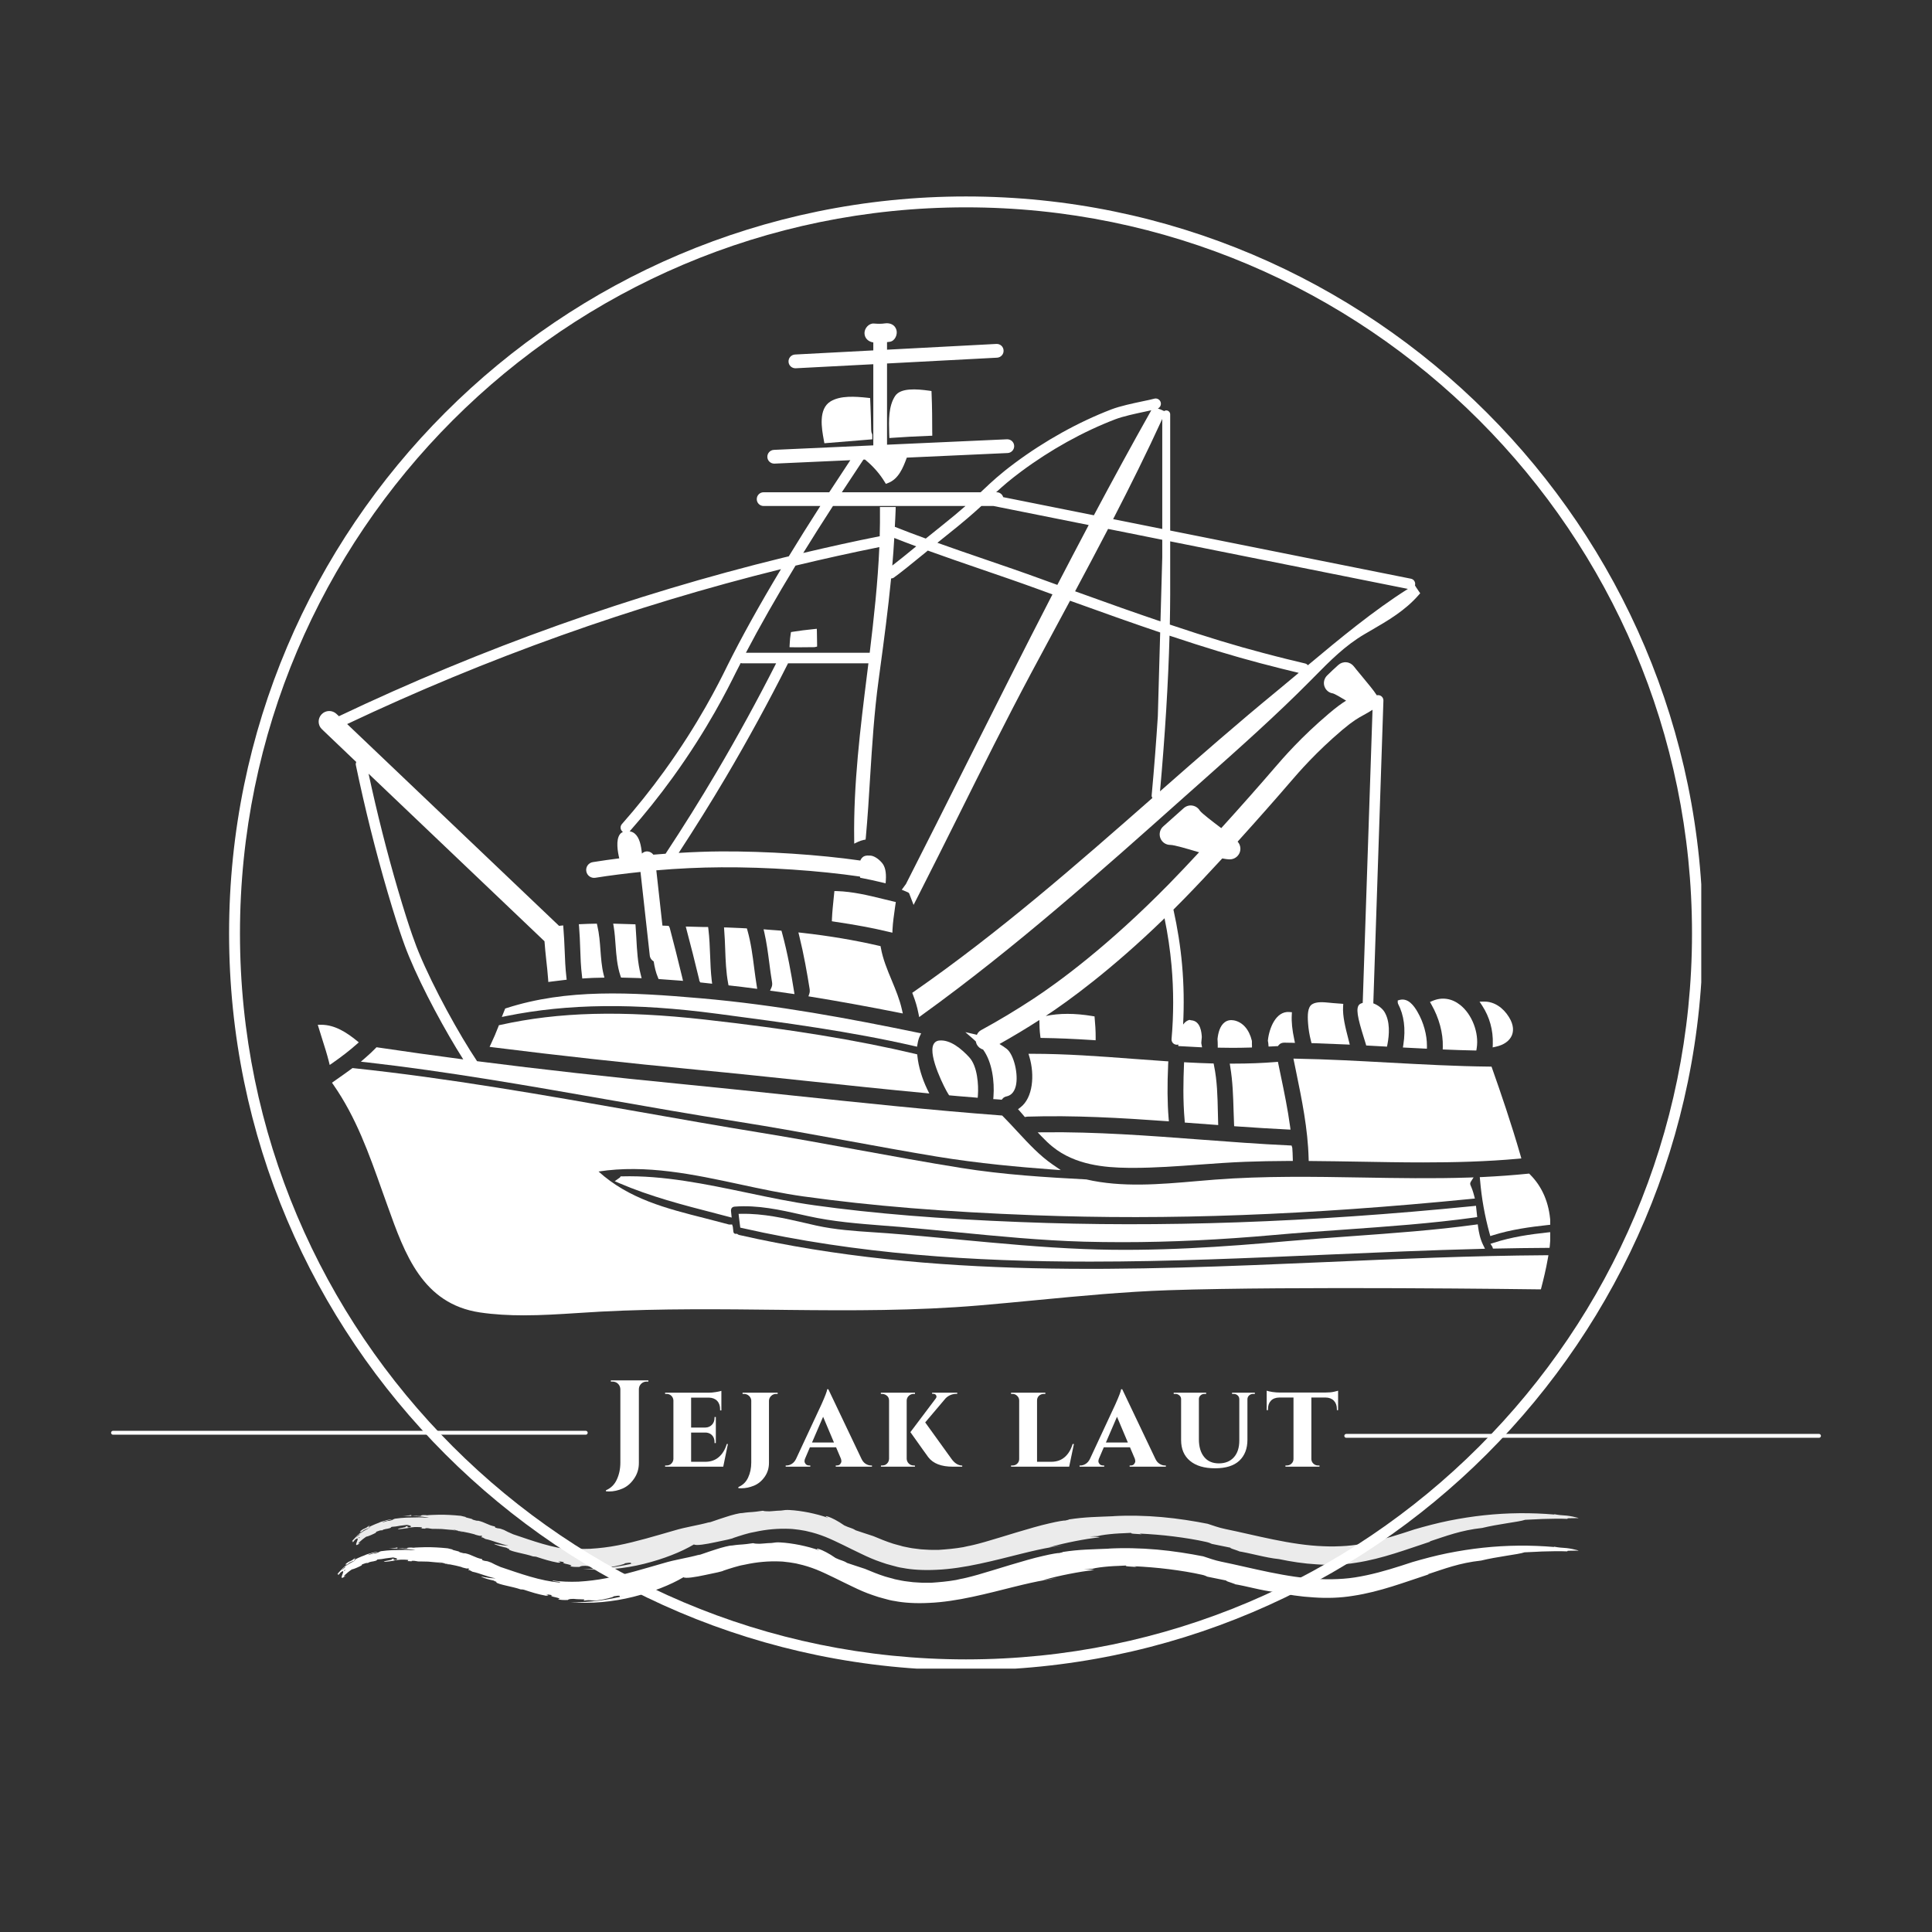<svg xmlns="http://www.w3.org/2000/svg" xmlns:xlink="http://www.w3.org/1999/xlink" width="500" zoomAndPan="magnify" viewBox="0 0 375 375" height="500" preserveAspectRatio="xMidYMid meet" version="1.0"><rect x="0" y="0" width="375" height="375" fill="#333333" stroke="none"/><defs><filter x="0%" y="0%" width="100%" height="100%" id="bd32e7fe67"><feColorMatrix values="0 0 0 0 1 0 0 0 0 1 0 0 0 0 1 0 0 0 1 0" color-interpolation-filters="sRGB"/></filter><g/><clipPath id="641db86d61"><path d="M 44.465 38.133 L 330.215 38.133 L 330.215 323.883 L 44.465 323.883 Z M 44.465 38.133 " clip-rule="nonzero"/></clipPath><clipPath id="59802e60a8"><path d="M 287 227 L 300.895 227 L 300.895 240 L 287 240 Z M 287 227 " clip-rule="nonzero"/></clipPath><clipPath id="3b5bcaa1fb"><path d="M 64 207 L 300.895 207 L 300.895 256 L 64 256 Z M 64 207 " clip-rule="nonzero"/></clipPath><clipPath id="b0941117c6"><path d="M 289 239 L 300.895 239 L 300.895 243 L 289 243 Z M 289 239 " clip-rule="nonzero"/></clipPath><clipPath id="2accad5bd5"><path d="M 61.645 198 L 70 198 L 70 207 L 61.645 207 Z M 61.645 198 " clip-rule="nonzero"/></clipPath><clipPath id="29c657f515"><path d="M 61.645 62 L 276 62 L 276 228 L 61.645 228 Z M 61.645 62 " clip-rule="nonzero"/></clipPath><mask id="e618de935c"><g filter="url(#bd32e7fe67)"><rect x="-37.5" width="450" fill="#000000" y="-37.5" height="450" fill-opacity="0.9"/></g></mask><clipPath id="1a8b26aada"><path d="M 0.16 1.059 L 238.719 1.059 L 238.719 12.801 L 0.16 12.801 Z M 0.16 1.059 " clip-rule="nonzero"/></clipPath><clipPath id="8a5f0fbbb1"><rect x="0" width="239" y="0" height="13"/></clipPath><clipPath id="1be868baef"><path d="M 65.008 299.348 L 307 299.348 L 307 311.348 L 65.008 311.348 Z M 65.008 299.348 " clip-rule="nonzero"/></clipPath></defs><g clip-path="url(#641db86d61)"><path fill="#ffffff" d="M 187.496 324.199 C 108.652 324.199 44.465 260.008 44.465 181.164 C 44.465 102.32 108.652 38.133 187.496 38.133 C 266.344 38.133 330.531 102.32 330.531 181.164 C 330.531 260.008 266.344 324.199 187.496 324.199 Z M 187.496 40.246 C 109.781 40.246 46.578 103.449 46.578 181.164 C 46.578 258.883 109.781 322.086 187.496 322.086 C 265.215 322.086 328.418 258.883 328.418 181.164 C 328.418 103.449 265.215 40.246 187.496 40.246 Z M 187.496 40.246 " fill-opacity="1" fill-rule="nonzero"/></g><path stroke-linecap="round" transform="matrix(0.75, 0, 0, 0.75, 21.564, 277.724)" fill="none" stroke-linejoin="miter" d="M 0.498 0.498 L 122.836 0.498 " stroke="#ffffff" stroke-width="1" stroke-opacity="1" stroke-miterlimit="4"/><path fill="#ffffff" d="M 141.336 190.883 L 141.406 191.258 L 141.785 191.301 C 143.285 191.461 144.789 191.652 146.293 191.848 L 146.973 191.934 L 146.863 191.25 C 146.684 190.137 146.531 189.012 146.387 187.887 C 146.082 185.469 145.754 182.961 145.07 180.551 L 144.965 180.199 L 143.703 180.133 C 142.828 180.094 141.961 180.047 141.094 180.023 L 140.531 180.012 L 140.57 180.582 C 140.668 181.773 140.715 182.977 140.758 184.184 C 140.836 186.383 140.918 188.664 141.336 190.883 " fill-opacity="1" fill-rule="nonzero"/><path fill="#ffffff" d="M 135.727 190.32 L 135.914 190.688 L 136.195 190.715 C 136.66 190.754 137.117 190.809 137.574 190.867 L 138.227 190.938 L 138.145 190.289 C 137.953 188.664 137.891 186.996 137.832 185.379 C 137.77 183.742 137.703 182.047 137.504 180.383 L 137.445 179.934 L 136.629 179.934 C 135.688 179.918 134.738 179.887 133.793 179.859 L 133.109 179.844 L 133.277 180.504 C 134.043 183.402 134.926 186.824 135.711 190.137 L 135.727 190.32 " fill-opacity="1" fill-rule="nonzero"/><path fill="#ffffff" d="M 173.211 181.035 L 173.234 180.414 C 173.305 179.027 173.516 177.613 173.707 176.238 L 173.875 175.082 L 173.418 174.977 C 172.785 174.824 172.156 174.672 171.523 174.52 C 168.59 173.797 165.555 173.059 162.438 172.961 L 161.957 172.953 L 161.82 174.301 C 161.684 175.629 161.539 177 161.48 178.359 L 161.465 178.816 L 161.922 178.891 C 165.934 179.477 169.426 180.125 172.605 180.891 L 173.211 181.035 " fill-opacity="1" fill-rule="nonzero"/><path fill="#ffffff" d="M 201.91 201.027 L 201.969 201.461 L 202.418 201.469 C 205.219 201.508 208.219 201.629 212.121 201.879 L 212.66 201.918 L 212.668 201.375 C 212.676 200.047 212.578 198.762 212.48 197.688 L 212.449 197.285 L 212.055 197.219 C 208.57 196.641 205.605 196.656 202.973 197.203 C 207.375 194.297 215.734 188.238 226.035 178.238 C 226.668 181.281 227.117 184.367 227.398 187.453 C 227.816 192.168 227.816 196.945 227.398 201.672 C 227.344 202.234 227.762 202.73 228.332 202.777 C 228.355 202.785 228.387 202.785 228.418 202.785 C 228.523 202.785 228.621 202.762 228.707 202.73 L 228.707 203.043 L 229.199 203.066 C 230.301 203.133 231.414 203.188 232.516 203.246 L 233.32 203.285 L 233.199 202.633 C 233.176 202.531 233.168 202.441 233.176 202.328 C 233.191 202.016 233.23 201.695 233.27 201.285 C 233.223 200.512 233.078 198.176 231.23 198.039 C 231.16 198.023 231.094 198.016 231.023 198 L 230.879 197.961 L 230.734 198 C 230.285 198.145 229.938 198.465 229.641 198.867 C 229.84 195.004 229.785 191.113 229.441 187.273 C 229.125 183.676 228.547 180.086 227.762 176.551 C 228.469 175.852 229.176 175.137 229.891 174.406 C 232.113 172.133 234.652 169.434 237.238 166.621 C 237.793 166.727 238.301 166.801 238.703 166.801 C 239.496 166.801 240.219 166.34 240.566 165.617 C 240.902 164.902 240.797 164.043 240.285 163.434 C 240.27 163.41 240.234 163.387 240.219 163.363 C 244.02 159.16 247.746 154.941 250.605 151.609 C 252.043 149.938 255.41 146.02 260.59 141.633 C 262.664 139.891 263.652 139.344 264.703 138.773 C 265.234 138.484 265.773 138.18 266.406 137.77 L 264.504 194.656 C 264.309 194.73 264.102 194.777 263.934 194.906 C 263.066 195.543 263.5 197.516 264.734 201.453 C 264.879 201.902 265 202.289 265.082 202.578 L 265.18 202.93 L 265.547 202.949 C 266.617 203.004 267.684 203.059 268.762 203.125 L 269.211 203.156 L 269.301 202.715 C 269.66 200.859 269.859 198.258 268.703 196.383 C 268.27 195.695 267.434 195.074 266.559 194.746 L 268.52 135.984 C 268.535 135.422 268.094 134.941 267.523 134.926 C 267.418 134.918 267.324 134.941 267.227 134.965 C 267.211 134.941 267.211 134.91 267.195 134.887 C 267.188 134.867 267.164 134.844 267.152 134.828 C 267.152 134.828 267.152 134.82 267.152 134.82 C 267.145 134.812 267.145 134.812 267.137 134.812 C 266.688 134.09 265.598 132.766 264.109 130.973 C 263.523 130.266 263.008 129.656 262.777 129.344 C 262.43 128.891 261.902 128.594 261.332 128.547 C 260.762 128.492 260.191 128.684 259.766 129.07 C 259.031 129.727 258.309 130.402 257.609 131.094 C 257.047 131.641 256.824 132.449 257.066 133.199 C 257.312 133.945 257.934 134.477 258.703 134.586 C 259.137 134.699 260.367 135.438 261.281 135.992 C 260.43 136.523 259.402 137.254 257.941 138.5 C 252.512 143.094 248.992 147.184 247.426 149.008 C 244.582 152.316 240.855 156.543 237.047 160.734 C 236.965 160.68 236.91 160.637 236.828 160.574 C 235.52 159.586 233.336 157.93 232.895 157.359 C 232.59 156.84 232.074 156.477 231.48 156.371 C 230.855 156.254 230.227 156.445 229.754 156.863 L 225.785 160.406 C 225.141 160.969 224.926 161.875 225.223 162.672 C 225.527 163.473 226.289 163.996 227.148 163.996 C 227.938 163.996 230.5 164.766 232.371 165.32 C 232.508 165.363 232.613 165.395 232.742 165.426 C 230.699 167.625 228.727 169.715 226.949 171.531 C 215.035 183.691 205.301 190.754 200.555 193.871 C 197.277 196.031 193.863 198.078 190.426 199.953 C 190.031 200.16 189.773 200.496 189.598 200.867 C 189.523 200.844 189.445 200.812 189.371 200.793 L 187.371 200.336 L 188.922 201.688 C 189.098 201.84 189.25 202 189.41 202.152 C 189.453 202.352 189.5 202.555 189.598 202.738 C 189.871 203.238 190.312 203.574 190.816 203.719 C 192.602 206.168 193.043 209.969 192.832 212.812 L 192.793 213.336 L 193.324 213.367 C 193.605 213.375 193.887 213.398 194.16 213.43 L 194.434 213.453 L 194.609 213.246 C 194.777 213.027 195.043 212.883 195.379 212.805 C 196 212.676 196.809 212.234 197.164 210.812 C 197.719 208.562 196.801 204.738 195.445 203.621 C 195.027 203.285 194.527 202.957 194 202.641 C 196.617 201.172 199.211 199.613 201.742 197.984 C 201.758 198.98 201.773 200.008 201.91 201.027 " fill-opacity="1" fill-rule="nonzero"/><path fill="#ffffff" d="M 198.723 216.578 L 198.914 216.812 L 199.211 216.766 C 199.27 216.758 199.316 216.738 199.391 216.738 C 208.441 216.449 217.664 216.988 226.273 217.609 L 226.879 217.648 L 226.828 217.047 C 226.578 214.008 226.555 210.66 226.742 206.508 L 226.773 206.008 L 226.266 205.977 C 224.113 205.832 221.961 205.672 219.816 205.512 C 213.43 205.027 206.836 204.539 200.312 204.539 L 199.629 204.539 L 199.824 205.195 C 200.828 208.609 200.539 213.062 198.047 214.957 L 197.598 215.293 L 197.977 215.711 C 198.23 215.992 198.48 216.289 198.723 216.578 " fill-opacity="1" fill-rule="nonzero"/><path fill="#ffffff" d="M 96.832 198.996 L 96.738 199.254 C 96.27 200.457 95.812 201.543 95.324 202.555 L 95.027 203.195 L 95.723 203.285 C 108.344 204.875 121.398 206.305 135.633 207.672 C 142.742 208.344 149.977 209.117 156.984 209.855 C 164.348 210.645 171.973 211.445 179.469 212.152 L 180.375 212.242 L 179.973 211.422 C 178.969 209.332 178.27 206.996 178.07 205.012 L 178.027 204.652 L 177.676 204.562 C 166.254 201.855 153.281 199.742 136.844 197.902 C 120.699 196.094 108.441 196.418 97.105 198.938 L 96.832 198.996 " fill-opacity="1" fill-rule="nonzero"/><path fill="#ffffff" d="M 143.641 237.938 L 143.688 238.285 L 144.043 238.363 C 166.316 243.426 188.996 244.879 211.574 244.879 C 226.973 244.879 242.332 244.195 257.473 243.531 C 267.289 243.105 277.453 242.652 287.43 242.406 L 288.234 242.383 L 287.879 241.656 C 287.277 240.453 287.043 239.152 286.898 238.148 L 286.828 237.641 L 286.32 237.715 C 278.449 238.789 270.297 239.367 262.406 239.938 C 258.285 240.234 254.02 240.543 249.859 240.91 C 238.043 241.973 224.129 242.992 210.418 242.438 C 202.297 242.125 194.062 241.344 186.102 240.598 C 181.578 240.172 176.898 239.73 172.285 239.375 C 171.363 239.305 170.43 239.25 169.508 239.184 C 165.867 238.941 162.094 238.688 158.453 237.883 C 157.738 237.723 157.023 237.555 156.309 237.391 C 152.301 236.461 148.141 235.52 143.922 235.602 L 143.359 235.609 L 143.422 236.172 C 143.488 236.766 143.559 237.344 143.641 237.938 " fill-opacity="1" fill-rule="nonzero"/><path fill="#ffffff" d="M 98.055 195.758 L 97.402 197.391 L 98.328 197.203 C 110.281 194.793 123.254 194.656 139.141 196.762 L 139.594 196.82 C 152.141 198.48 165.121 200.199 177.469 203.043 L 177.996 203.164 L 178.094 202.625 C 178.191 202.031 178.328 201.566 178.512 201.164 L 178.793 200.57 L 178.148 200.441 C 165.008 197.734 150.812 195.051 136.008 193.766 C 122.328 192.578 110.039 191.895 98.285 195.68 L 98.055 195.758 " fill-opacity="1" fill-rule="nonzero"/><path fill="#ffffff" d="M 112.965 189.445 L 113.02 189.926 L 113.5 189.895 C 114.547 189.82 115.605 189.781 116.668 189.773 L 117.316 189.758 L 117.156 189.133 C 116.777 187.605 116.668 185.988 116.547 184.434 C 116.434 182.875 116.312 181.258 115.941 179.684 L 115.848 179.281 L 115.43 179.289 C 114.578 179.297 113.742 179.332 112.883 179.371 L 112.352 179.395 L 112.402 179.934 C 112.52 181.309 112.57 182.719 112.617 184.086 C 112.672 185.844 112.738 187.66 112.965 189.445 " fill-opacity="1" fill-rule="nonzero"/><g clip-path="url(#59802e60a8)"><path fill="#ffffff" d="M 287.227 228.484 L 287.277 229.016 C 287.566 232.516 288.184 236.012 289.125 239.41 L 289.27 239.922 L 289.773 239.762 C 293.293 238.652 296.996 238.148 300.473 237.77 L 300.965 237.723 L 300.934 237.223 C 300.684 233.457 299.352 230.34 296.973 227.961 L 296.805 227.793 L 296.562 227.816 C 293.773 228.098 290.898 228.309 287.758 228.461 L 287.227 228.484 " fill-opacity="1" fill-rule="nonzero"/></g><path fill="#ffffff" d="M 142.621 234.203 C 147.125 233.867 151.336 234.812 155.785 235.809 L 156.805 236.035 C 161.691 237.129 166.68 237.512 171.5 237.891 C 172.566 237.973 173.637 238.051 174.703 238.141 C 178.336 238.453 181.965 238.805 185.605 239.16 C 193.719 239.953 202.105 240.773 210.387 241.008 C 212.852 241.07 215.336 241.105 217.84 241.105 C 227.23 241.105 236.949 240.637 247.336 239.707 C 251.777 239.305 256.344 238.984 260.75 238.68 C 269.156 238.082 277.848 237.473 286.223 236.309 L 286.723 236.234 L 286.488 234.043 L 285.984 234.098 C 254.164 237.273 225.398 238.293 198.047 237.199 C 182.383 236.59 169.684 235.562 158.066 233.945 C 153.809 233.352 149.383 232.43 145.102 231.527 C 137.078 229.852 128.781 228.105 120.707 228.332 L 120.48 228.324 L 120.328 228.547 L 119.316 229.27 L 120.152 229.633 C 126.191 232.234 132.645 233.906 138.887 235.512 L 142.02 236.332 L 141.898 235.176 C 141.855 234.887 141.906 234.637 142.035 234.469 C 142.164 234.316 142.355 234.219 142.621 234.203 " fill-opacity="1" fill-rule="nonzero"/><path fill="#ffffff" d="M 289.5 207.027 L 289.148 207.027 C 282.617 206.965 275.98 206.594 269.562 206.25 C 263.707 205.926 257.66 205.598 251.691 205.492 L 251.055 205.477 L 251.562 207.953 C 252.688 213.438 253.859 219.117 254.004 224.852 L 254.02 225.344 L 254.52 225.352 C 257.66 225.375 260.801 225.43 263.941 225.48 C 267.98 225.551 272.078 225.625 276.191 225.625 C 282.344 225.625 288.547 225.465 294.676 224.91 L 295.293 224.852 L 295.125 224.258 C 293.34 218.059 291.254 211.977 289.621 207.367 L 289.5 207.027 " fill-opacity="1" fill-rule="nonzero"/><path fill="#ffffff" d="M 120.426 189.402 L 120.547 189.75 L 120.906 189.758 C 121.887 189.773 122.867 189.797 123.848 189.836 L 124.539 189.871 L 124.371 189.195 C 123.773 186.898 123.637 184.434 123.512 182.055 C 123.469 181.332 123.422 180.602 123.375 179.867 L 123.34 179.41 L 122.875 179.395 C 121.816 179.355 120.754 179.332 119.637 179.297 L 119.02 179.281 L 119.125 179.902 C 119.316 181.066 119.398 182.27 119.484 183.445 C 119.629 185.41 119.773 187.445 120.426 189.402 " fill-opacity="1" fill-rule="nonzero"/><path fill="#ffffff" d="M 149.465 192.289 L 150.148 192.375 C 151.266 192.527 152.395 192.699 153.52 192.859 L 154.211 192.953 L 154.098 192.273 C 153.602 189.156 152.895 185.066 151.777 180.992 L 151.68 180.648 L 151.328 180.617 C 150.918 180.582 150.516 180.551 150.113 180.527 C 149.715 180.496 149.32 180.473 148.918 180.438 L 148.211 180.375 L 148.371 181.066 C 148.805 182.961 149.062 184.945 149.312 186.848 C 149.473 188.125 149.641 189.402 149.859 190.664 C 149.914 191.027 149.883 191.355 149.746 191.66 L 149.465 192.289 " fill-opacity="1" fill-rule="nonzero"/><path fill="#ffffff" d="M 154.969 180.984 L 155.145 181.699 C 156.035 185.293 156.668 188.938 157.16 192.023 C 157.199 192.305 157.184 192.57 157.105 192.824 L 156.918 193.387 L 157.504 193.484 C 162.848 194.352 168.391 195.355 174.461 196.562 L 175.234 196.715 L 175.059 195.941 C 174.617 193.965 173.828 192.086 173.074 190.262 C 172.23 188.246 171.363 186.16 170.977 183.98 L 170.914 183.645 L 170.582 183.57 C 165.906 182.488 160.895 181.645 155.707 181.066 L 154.969 180.984 " fill-opacity="1" fill-rule="nonzero"/><path fill="#ffffff" d="M 158.543 122.047 L 157.988 122.105 C 156.469 122.258 155.129 122.426 153.898 122.625 L 153.535 122.684 L 153.473 123.043 C 153.375 123.59 153.312 124.281 153.273 125.094 L 153.246 125.621 L 153.777 125.633 C 154.203 125.633 154.621 125.641 155.047 125.641 C 156.066 125.641 157.078 125.621 158.102 125.613 L 158.598 125.504 L 158.598 124.996 C 158.598 124.266 158.582 123.445 158.559 122.594 L 158.543 122.047 " fill-opacity="1" fill-rule="nonzero"/><path fill="#ffffff" d="M 204.328 222.598 C 208.676 226.121 214.418 226.629 218.934 226.676 C 219.238 226.684 219.543 226.684 219.848 226.684 C 224.188 226.684 228.547 226.363 232.773 226.051 C 235.707 225.84 238.734 225.617 241.715 225.504 C 244.262 225.406 247.023 225.352 250.414 225.336 L 250.938 225.336 L 250.926 224.812 C 250.91 224.129 250.887 223.465 250.832 222.797 L 250.695 222.348 L 250.246 222.324 C 244.453 222.059 238.574 221.609 232.887 221.184 C 222.98 220.434 212.73 219.664 202.609 219.777 L 201.422 219.793 L 202.242 220.652 C 202.785 221.215 203.52 221.953 204.328 222.598 " fill-opacity="1" fill-rule="nonzero"/><path fill="#ffffff" d="M 180.801 75.898 L 180.383 75.836 C 177.844 75.48 174.801 75.266 173.746 76.855 C 172.438 78.848 172.52 81.609 172.59 84.055 L 172.625 85.023 L 173.16 84.984 C 175.34 84.824 177.73 84.695 180.465 84.59 L 180.953 84.574 L 180.953 84.078 C 180.953 84.035 180.953 83.988 180.945 83.941 C 180.945 81.652 180.93 78.953 180.816 76.324 L 180.801 75.898 " fill-opacity="1" fill-rule="nonzero"/><path fill="#ffffff" d="M 182.293 201.969 C 181.781 202.016 181.387 202.305 181.172 202.762 C 180.133 204.988 183.492 211.52 184.094 212.402 L 184.23 212.602 L 186.055 212.766 C 187.121 212.859 188.191 212.949 189.258 213.027 L 189.773 213.078 L 189.812 212.555 C 189.949 210.652 189.75 206.957 188.117 205.203 C 186.641 203.605 184.457 201.742 182.293 201.969 " fill-opacity="1" fill-rule="nonzero"/><path fill="#ffffff" d="M 160.477 85.996 C 163.273 85.766 166.059 85.531 168.84 85.312 L 169.312 85.273 L 169.312 84.406 L 169.25 84.164 C 169.145 83.965 169.098 83.738 169.098 83.48 C 169.074 81.934 169.016 80.398 168.961 78.863 L 168.895 77.266 L 168.453 77.215 C 165.957 76.945 163.129 76.75 161.207 77.914 C 158.797 79.395 159.488 83.184 159.906 85.449 L 160.012 86.035 L 160.477 85.996 " fill-opacity="1" fill-rule="nonzero"/><g clip-path="url(#3b5bcaa1fb)"><path fill="#ffffff" d="M 257.348 244.969 C 219.848 246.59 181.066 248.27 143.504 239.715 L 143.496 239.715 C 143.398 239.691 143.312 239.656 143.199 239.578 L 143.047 239.473 L 142.859 239.488 C 142.426 239.512 142.363 239.176 142.348 239.07 L 142.242 238.125 L 142.105 237.672 L 141.641 237.684 C 141.559 237.684 141.512 237.684 141.473 237.672 C 139.945 237.258 138.426 236.871 136.926 236.484 C 129.301 234.559 122.09 232.727 116.176 227.391 C 125.391 225.969 134.668 227.961 143.656 229.891 C 147.688 230.758 151.867 231.656 155.973 232.227 C 169.199 234.066 183.41 235.223 200.691 235.875 C 226.836 236.863 253.836 235.852 285.68 232.691 L 286.273 232.637 L 286.121 232.059 C 285.934 231.312 285.703 230.668 285.438 230.082 C 285.324 229.832 285.34 229.594 285.492 229.359 L 286.023 228.531 L 285.043 228.562 C 278.16 228.789 271.148 228.668 264.359 228.555 C 254.992 228.395 245.312 228.234 235.801 228.965 C 234.621 229.055 233.426 229.16 232.219 229.262 C 225.109 229.883 217.75 230.516 210.852 228.926 C 203.043 228.516 194.738 228.012 186.488 226.684 C 179.828 225.617 173.082 224.379 166.551 223.191 C 160.355 222.051 153.938 220.887 147.617 219.855 C 139.625 218.555 131.488 217.117 123.621 215.727 C 105.637 212.555 87.031 209.27 68.621 207.332 L 68.43 207.309 L 68.262 207.43 C 67.344 208.113 66.414 208.762 65.473 209.422 L 64.438 210.152 L 64.727 210.57 C 69.113 216.875 71.594 223.848 74.211 231.238 L 75.242 234.113 C 78.574 243.441 82.02 253.074 93.145 254.742 C 95.973 255.16 98.824 255.305 101.66 255.305 C 105.156 255.305 108.641 255.082 112.055 254.863 C 113.582 254.758 115.117 254.664 116.641 254.582 C 128.281 253.973 140.129 254.109 151.594 254.238 L 152.789 254.254 C 165.352 254.391 177.66 254.43 190.094 253.379 C 193.848 253.059 197.598 252.703 201.34 252.34 C 209.664 251.547 218.266 250.719 226.781 250.43 C 250.992 249.617 298.211 250.254 298.684 250.262 L 299.086 250.262 L 299.188 249.867 C 299.582 248.348 300.082 246.332 300.441 244.246 L 300.547 243.641 L 299.938 243.641 C 285.758 243.73 271.316 244.355 257.348 244.969 " fill-opacity="1" fill-rule="nonzero"/></g><g clip-path="url(#b0941117c6)"><path fill="#ffffff" d="M 300.387 239.215 C 297.043 239.578 293.469 240.074 289.934 241.223 L 289.293 241.426 L 289.664 241.988 L 289.781 242.355 L 290.16 242.348 C 293.543 242.277 296.914 242.227 300.305 242.211 L 300.773 242.203 L 300.82 241.746 C 300.883 241.062 300.934 240.414 300.957 239.746 L 300.98 239.152 L 300.387 239.215 " fill-opacity="1" fill-rule="nonzero"/></g><g clip-path="url(#2accad5bd5)"><path fill="#ffffff" d="M 69.184 202.723 L 69.641 202.32 L 69.168 201.934 C 67.312 200.449 65.055 198.922 62.371 198.906 L 61.68 198.906 L 61.883 199.574 C 62.105 200.328 62.348 201.074 62.582 201.824 C 63.016 203.18 63.465 204.586 63.816 205.984 L 63.996 206.707 L 64.613 206.281 C 66.379 205.043 67.875 203.887 69.184 202.723 " fill-opacity="1" fill-rule="nonzero"/></g><path fill="#ffffff" d="M 238.695 206.449 L 238.789 207.051 C 239.273 209.91 239.359 212.859 239.441 215.711 C 239.465 216.516 239.496 217.328 239.527 218.137 L 239.547 218.594 L 240.004 218.629 C 243.512 218.875 246.742 219.078 249.867 219.23 L 250.484 219.262 L 250.406 218.652 C 249.949 215.285 249.25 211.895 248.566 208.625 L 248.043 206.098 L 247.594 206.137 C 245.07 206.344 242.363 206.449 239.297 206.449 L 238.695 206.449 " fill-opacity="1" fill-rule="nonzero"/><path fill="#ffffff" d="M 251.219 201.781 C 250.816 199.902 250.656 198.328 250.734 196.98 L 250.758 196.473 L 250.262 196.434 C 247.648 196.215 246.34 199.598 246.102 201.918 L 246.094 201.992 L 246.102 202.07 C 246.141 202.258 246.18 202.449 246.188 202.633 L 246.227 203.133 L 246.727 203.117 C 247.07 203.102 247.41 203.086 247.785 203.059 L 248.027 203.059 L 248.188 202.867 C 248.445 202.539 248.816 202.379 249.281 202.379 C 249.723 202.402 250.223 202.387 250.703 202.402 L 251.352 202.426 L 251.219 201.781 " fill-opacity="1" fill-rule="nonzero"/><path fill="#ffffff" d="M 235.641 206.82 L 235.562 206.418 L 235.152 206.41 C 233.617 206.371 232.082 206.297 230.539 206.219 L 229.832 206.176 L 229.809 206.699 C 229.688 209.648 229.586 213.527 229.938 217.453 L 229.969 217.891 L 236.453 218.371 L 236.438 217.801 C 236.414 217.141 236.402 216.492 236.387 215.832 C 236.324 212.867 236.258 209.809 235.641 206.82 " fill-opacity="1" fill-rule="nonzero"/><path fill="#ffffff" d="M 243 202.434 L 242.992 202.031 C 242.477 199.84 241.215 198.395 239.52 198.055 C 238.848 197.926 238.234 198.039 237.73 198.41 C 236.781 199.102 236.438 200.504 236.316 201.68 C 236.348 202.062 236.363 202.457 236.363 202.844 L 236.363 203.355 L 236.871 203.355 C 237.699 203.375 238.469 203.383 239.199 203.383 C 240.371 203.383 241.457 203.363 242.5 203.332 L 243.008 203.316 L 243.008 202.82 C 243.008 202.77 243 202.723 242.992 202.648 L 243 202.434 " fill-opacity="1" fill-rule="nonzero"/><path fill="#ffffff" d="M 271.691 194.078 L 271.301 194.191 L 271.301 194.594 L 271.363 194.836 C 272.52 197.035 272.867 199.703 272.391 202.754 L 272.305 203.316 L 272.867 203.348 C 274.062 203.414 275.25 203.469 276.434 203.527 L 276.961 203.551 L 276.969 203.012 C 276.977 200.867 276.328 198.48 275.164 196.457 C 274.473 195.242 273.348 193.668 271.691 194.078 " fill-opacity="1" fill-rule="nonzero"/><path fill="#ffffff" d="M 280.047 203.188 L 280.031 203.695 L 280.535 203.719 C 282.383 203.801 284.258 203.855 286.105 203.895 L 286.555 203.902 L 286.625 203.461 C 287.109 200.488 285.727 196.875 283.406 195.051 C 281.781 193.773 279.895 193.492 278.086 194.258 L 277.559 194.48 L 277.84 194.988 C 279.316 197.559 280.121 200.539 280.047 203.188 " fill-opacity="1" fill-rule="nonzero"/><path fill="#ffffff" d="M 260.23 194.809 C 259.738 194.762 259.258 194.723 258.762 194.699 C 258.566 194.684 258.336 194.664 258.086 194.633 C 256.953 194.52 255.547 194.383 254.688 194.922 C 253.789 195.484 253.781 197.066 253.891 198.578 C 253.965 199.688 254.148 200.844 254.469 202.098 L 254.566 202.473 L 254.953 202.48 C 257.074 202.555 259.195 202.633 261.297 202.73 L 261.988 202.762 L 261.676 201.52 C 261.16 199.516 260.574 197.254 260.695 195.348 L 260.727 194.852 L 260.23 194.809 " fill-opacity="1" fill-rule="nonzero"/><path fill="#ffffff" d="M 289.75 202.633 L 289.727 203.301 L 290.379 203.156 C 291.902 202.82 292.996 202.039 293.445 200.973 C 293.75 200.25 293.902 199.051 292.898 197.43 C 291.734 195.531 289.969 194.41 288.16 194.41 C 288.145 194.41 288.137 194.41 288.121 194.41 L 287.18 194.418 L 287.695 195.203 C 289.133 197.406 289.84 199.977 289.75 202.633 " fill-opacity="1" fill-rule="nonzero"/><g clip-path="url(#29c657f515)"><path fill="#ffffff" d="M 161.676 98.215 L 187.395 98.215 C 186.141 99.316 184.602 100.609 182.543 102.246 C 181.668 102.938 180.688 103.727 179.691 104.535 C 177.613 103.773 175.578 103.02 173.684 102.254 C 173.73 101.148 173.82 100.039 173.844 98.938 L 173.852 98.406 L 170.793 98.406 L 170.801 98.93 C 170.824 100.648 170.793 102.375 170.75 104.102 C 170.711 104.102 170.672 104.094 170.641 104.102 C 165.723 105.082 160.797 106.176 155.906 107.332 C 157.715 104.398 159.641 101.355 161.676 98.215 Z M 198.184 91.539 C 203.902 87.289 210.219 83.781 216.449 81.395 C 218.023 80.793 220.348 80.301 222.211 79.906 C 222.66 79.812 223.078 79.723 223.457 79.633 L 223.414 79.723 C 219.656 86.383 215.969 93.172 212.32 100.016 L 194.723 96.496 C 194.555 95.949 194.062 95.547 193.461 95.547 L 193.348 95.547 C 194.656 94.336 195.984 93.18 198.184 91.539 Z M 225.594 81.312 L 225.594 102.672 L 216.059 100.762 C 219.406 94.277 222.637 87.773 225.594 81.312 Z M 273.273 114.305 C 266.566 118.555 260.109 123.895 253.859 129.125 C 253.723 128.965 253.555 128.836 253.328 128.781 C 251.48 128.348 248.613 127.656 245.137 126.73 C 239.883 125.352 234.355 123.68 227.062 121.23 C 227.102 119.23 227.125 117.277 227.133 115.391 L 227.133 105.074 Z M 248.117 133.906 C 240.332 140.289 232.805 146.871 225.16 153.594 C 226.145 142.562 226.766 132.441 227.004 123.383 C 234.059 125.734 239.457 127.367 244.605 128.723 C 247.684 129.535 250.238 130.16 252.086 130.602 C 250.75 131.711 249.426 132.828 248.117 133.906 Z M 208.676 114.77 C 210.82 110.762 212.965 106.723 215.078 102.664 L 225.594 104.77 L 225.594 108.16 L 225.246 120.609 C 220.57 119.027 215.156 117.117 208.676 114.77 Z M 202.039 112.367 C 198.547 111.09 194.793 109.805 191.02 108.512 C 188 107.477 184.922 106.426 181.949 105.355 C 182.602 104.832 183.234 104.32 183.812 103.855 C 186.961 101.363 188.93 99.637 190.48 98.215 L 192.844 98.215 L 211.316 101.91 C 209.277 105.773 207.246 109.645 205.23 113.527 C 204.184 113.148 203.141 112.77 202.039 112.367 Z M 173.195 109.773 C 173.348 107.992 173.477 106.207 173.578 104.418 C 174.953 104.961 176.375 105.508 177.836 106.047 C 176.047 107.516 174.367 108.875 173.195 109.773 Z M 168.785 126.699 L 144.781 126.699 C 147.449 121.598 150.668 115.941 154.406 109.789 C 159.785 108.496 165.242 107.285 170.68 106.191 C 170.383 113.066 169.625 119.945 168.809 126.707 C 168.801 126.707 168.793 126.699 168.785 126.699 Z M 139.109 149.824 C 135.945 155.184 132.613 160.52 129.188 165.707 C 128.395 165.762 127.598 165.82 126.812 165.891 C 126.492 165.473 125.984 165.211 125.43 165.266 C 125.102 165.305 124.82 165.465 124.594 165.668 C 124.434 164.078 124.137 162.582 123.203 161.797 C 122.914 161.547 122.57 161.418 122.199 161.352 C 122.215 161.336 122.242 161.328 122.258 161.312 C 125.164 158.012 127.953 154.535 130.547 150.949 C 137.406 141.48 141.344 133.52 142.828 130.523 L 142.973 130.242 C 143.223 129.734 143.504 129.199 143.77 128.691 C 143.875 128.723 143.984 128.754 144.105 128.754 L 150.645 128.754 C 147.031 135.871 143.16 142.957 139.109 149.824 Z M 69.145 147.898 C 69.07 148.082 69.023 148.285 69.07 148.5 C 70.832 156.926 72.91 165.258 75.258 173.258 C 77.699 181.57 78.984 184.68 79.41 185.699 C 82.051 192.086 86.512 200.273 89.918 205.629 C 84.246 204.883 78.734 204.113 73.344 203.309 L 73.078 203.27 L 72.895 203.461 C 72.332 204.047 71.707 204.633 70.934 205.301 L 70.043 206.074 L 71.207 206.199 C 86.77 207.969 102.488 210.723 117.695 213.391 C 125.969 214.844 134.523 216.348 142.949 217.664 C 150.098 218.789 157.328 220.113 164.332 221.391 C 170.043 222.434 175.949 223.52 181.781 224.484 C 190.031 225.84 197.992 226.531 204 226.98 L 205.895 227.117 L 204.328 226.043 C 201.816 224.316 199.727 222.059 197.508 219.672 C 196.602 218.684 195.66 217.672 194.656 216.66 L 194.52 216.523 L 194.328 216.508 C 180.816 215.496 167.047 214.031 153.738 212.629 C 146.844 211.895 139.953 211.164 133.078 210.492 C 118.176 209.035 104.953 207.566 92.598 205.977 C 89.176 200.867 84.164 191.82 81.305 184.914 C 80.895 183.918 79.641 180.891 77.234 172.68 C 75.098 165.395 73.191 157.836 71.539 150.172 L 105.668 182.68 C 105.676 182.688 105.684 182.688 105.684 182.688 C 105.773 183.91 105.895 185.113 106.023 186.297 C 106.16 187.547 106.305 188.801 106.391 190.055 L 106.426 190.602 L 107.105 190.512 C 107.895 190.406 108.68 190.312 109.477 190.223 L 109.992 190.16 L 109.934 189.652 C 109.734 187.91 109.66 186.125 109.598 184.398 C 109.539 183 109.477 181.562 109.355 180.141 L 109.316 179.621 L 108.793 179.676 C 108.699 179.684 108.609 179.699 108.512 179.707 L 67.383 140.539 C 94.52 127.695 122.828 117.59 151.586 110.473 C 147.391 117.445 143.898 123.75 141.125 129.324 L 140.988 129.605 C 139.527 132.562 135.641 140.41 128.875 149.746 C 126.32 153.273 123.582 156.703 120.715 159.949 C 120.336 160.375 120.379 161.023 120.805 161.402 C 120.836 161.434 120.883 161.441 120.914 161.465 C 120.676 161.586 120.457 161.738 120.289 161.98 C 119.52 163.082 119.879 165.281 120.199 166.605 C 118.48 166.832 116.77 167.055 115.074 167.336 C 114.23 167.465 113.66 168.262 113.797 169.098 C 113.926 169.941 114.723 170.512 115.559 170.375 C 118.465 169.91 121.391 169.555 124.32 169.242 L 126.121 185.477 C 126.176 185.98 126.48 186.375 126.883 186.617 C 127.051 187.684 127.285 188.746 127.711 189.742 L 127.832 190.039 L 128.145 190.055 C 129.406 190.137 130.652 190.238 131.879 190.328 L 132.578 190.383 L 132.418 189.703 C 131.617 186.336 130.738 182.945 129.992 180.086 L 129.793 179.707 L 129.414 179.691 C 129.133 179.676 128.859 179.668 128.578 179.66 L 127.391 168.93 C 131.59 168.566 135.809 168.367 140 168.344 C 148.836 168.285 158.961 168.977 166.918 170.141 L 166.969 170.375 L 167.312 170.438 C 168.582 170.672 169.859 170.969 171.09 171.258 L 171.898 171.449 L 171.941 170.848 C 172.043 169.273 171.797 168.164 171.168 167.449 C 170.461 166.629 169.578 166.094 168.91 166.07 C 168.102 166.027 167.5 166.059 167.047 166.887 C 167.023 166.93 167.008 166.984 166.992 167.031 C 158.953 165.883 148.855 165.219 139.984 165.258 C 137.238 165.273 134.492 165.387 131.734 165.547 C 134.883 160.727 137.961 155.809 140.879 150.871 C 145.133 143.664 149.191 136.227 152.957 128.754 L 168.559 128.754 C 168.469 129.445 168.383 130.137 168.301 130.82 C 166.992 141.328 165.641 152.188 165.797 162.953 L 165.805 163.754 L 166.535 163.402 C 166.887 163.234 167.258 163.113 167.633 163.031 L 168.012 162.961 L 168.051 162.582 C 168.414 158.637 168.664 154.645 168.895 150.781 C 169.281 144.652 169.676 138.316 170.527 132.066 L 170.801 130.023 C 171.594 124.199 172.375 118.266 172.961 112.281 C 173.145 112.273 173.328 112.23 173.492 112.113 C 174.711 111.254 177.074 109.332 179.562 107.301 C 179.742 107.156 179.91 107.012 180.086 106.867 C 183.445 108.078 186.922 109.285 190.352 110.457 C 194.121 111.75 197.855 113.027 201.332 114.297 C 202.352 114.668 203.316 115.02 204.281 115.371 C 198.641 126.305 193.125 137.293 187.684 148.105 C 183.723 155.996 179.781 163.859 175.844 171.586 L 175.031 172.695 L 176.223 173.203 C 176.43 173.297 176.48 173.426 176.496 173.477 L 177.324 175.645 L 178.375 173.578 C 180.969 168.488 183.516 163.371 186.07 158.262 C 190.586 149.199 195.25 139.832 200.094 130.746 C 201.66 127.816 203.254 124.867 204.852 121.887 C 205.789 120.137 206.746 118.379 207.695 116.602 C 214.586 119.094 220.297 121.109 225.191 122.762 L 224.734 139.031 C 224.418 143.93 224.027 149.055 223.535 154.391 C 223.52 154.574 223.582 154.742 223.68 154.887 C 209.094 167.707 194.016 180.922 177.402 192.473 L 177.066 192.707 L 177.211 193.082 C 177.691 194.32 178.027 195.477 178.254 196.625 L 178.414 197.414 L 179.059 196.938 C 196.953 184.039 213.68 169.129 229.848 154.711 L 233.512 151.457 C 240.492 145.246 247.723 138.828 254.461 132.016 L 255.023 131.445 C 258.141 128.281 261.09 125.293 264.891 123.07 L 265.973 122.441 C 269.445 120.426 272.73 118.523 275.395 115.453 L 275.66 115.148 L 275.422 114.812 C 275.227 114.539 275.012 114.23 274.824 113.926 L 274.641 113.613 C 274.648 113.59 274.664 113.566 274.664 113.535 C 274.777 112.98 274.414 112.434 273.863 112.328 L 227.133 102.977 L 227.133 80.43 C 227.133 80.004 226.789 79.66 226.363 79.66 C 226.219 79.66 226.082 79.707 225.969 79.789 L 225.27 79.48 C 225.086 79.41 224.91 79.344 224.734 79.289 C 225.184 79.082 225.43 78.582 225.293 78.094 C 225.141 77.547 224.57 77.227 224.027 77.387 C 223.52 77.531 222.715 77.699 221.785 77.891 C 219.848 78.301 217.438 78.809 215.711 79.465 C 209.309 81.926 202.828 85.523 196.961 89.883 C 194.039 92.062 192.535 93.477 190.809 95.105 C 190.656 95.25 190.496 95.395 190.336 95.547 L 163.402 95.547 C 164.75 93.484 166.141 91.379 167.578 89.227 C 167.586 89.219 167.586 89.219 167.586 89.211 L 167.891 89.195 L 168.051 89.332 C 169.57 90.598 170.801 92.02 171.723 93.555 L 171.949 93.918 L 172.344 93.766 C 174.414 92.984 175.281 90.809 176.012 88.824 L 195.582 87.934 C 196.312 87.902 196.883 87.273 196.852 86.543 C 196.816 85.805 196.215 85.242 195.453 85.266 L 172.172 86.316 L 172.172 70.551 L 193.531 69.426 C 194.273 69.383 194.836 68.758 194.793 68.02 C 194.762 67.289 194.152 66.719 193.387 66.758 L 172.172 67.875 L 172.172 66.406 C 172.359 66.379 172.535 66.371 172.711 66.34 C 173.707 66.195 174.246 64.949 174.004 64.066 C 173.715 63.008 172.719 62.621 171.73 62.773 C 171.039 62.879 170.332 62.855 169.645 62.797 C 168.648 62.719 167.797 63.707 167.797 64.645 C 167.797 65.664 168.566 66.332 169.508 66.469 L 169.508 68.012 L 154.316 68.812 C 153.578 68.855 153.016 69.48 153.055 70.219 C 153.086 70.934 153.68 71.48 154.387 71.48 C 154.414 71.48 154.438 71.48 154.461 71.48 L 169.508 70.695 L 169.508 86.445 L 150.211 87.32 C 149.48 87.355 148.91 87.98 148.941 88.719 C 148.973 89.434 149.57 89.988 150.277 89.988 C 150.293 89.988 150.316 89.988 150.34 89.988 L 165.047 89.324 C 163.641 91.441 162.277 93.508 160.953 95.547 L 148.219 95.547 C 147.48 95.547 146.887 96.141 146.887 96.883 C 146.887 97.621 147.48 98.215 148.219 98.215 L 159.223 98.215 C 157.047 101.598 155.008 104.859 153.102 107.984 C 152.766 108.062 152.422 108.137 152.09 108.223 C 122.602 115.438 93.57 125.801 65.785 139.016 L 65.32 138.578 C 64.5 137.793 63.199 137.824 62.422 138.645 C 61.633 139.473 61.664 140.773 62.492 141.551 L 69.145 147.898 " fill-opacity="1" fill-rule="nonzero"/></g><g fill="#ffffff" fill-opacity="1"><g transform="translate(117.489, 284.682)"><g><path d="M 8.047 -16.516 C 7.473 -16.516 7.031 -16.27 6.719 -15.781 C 6.582 -15.551 6.516 -15.297 6.516 -15.016 L 6.516 -0.719 C 6.516 0.414 6.207 1.426 5.594 2.312 C 4.988 3.207 4.25 3.848 3.375 4.234 C 2.5 4.617 1.617 4.812 0.734 4.812 C 0.535 4.812 0.332 4.801 0.125 4.781 L 0.125 4.578 C 1.082 4.172 1.785 3.477 2.234 2.5 C 2.691 1.52 2.922 0.422 2.922 -0.797 L 2.922 -15.016 C 2.898 -15.598 2.645 -16.035 2.156 -16.328 C 1.914 -16.453 1.66 -16.516 1.391 -16.516 L 1.078 -16.516 L 1.078 -16.75 L 8.359 -16.75 L 8.359 -16.516 Z M 8.047 -16.516 "/></g></g></g><g fill="#ffffff" fill-opacity="1"><g transform="translate(128.286, 284.682)"><g><path d="M 12.094 0 L 0.812 0 L 0.812 -0.234 L 1.094 -0.234 C 1.469 -0.234 1.773 -0.352 2.016 -0.594 C 2.266 -0.832 2.398 -1.129 2.422 -1.484 L 2.422 -12.875 C 2.398 -13.227 2.266 -13.523 2.016 -13.766 C 1.773 -14.004 1.469 -14.125 1.094 -14.125 L 0.812 -14.125 L 0.812 -14.359 L 9.234 -14.359 C 9.672 -14.359 10.145 -14.398 10.656 -14.484 C 11.164 -14.566 11.523 -14.645 11.734 -14.719 L 11.734 -10.922 L 11.484 -10.922 L 11.484 -11.125 C 11.484 -11.832 11.289 -12.383 10.906 -12.781 C 10.531 -13.176 10 -13.383 9.312 -13.406 L 5.859 -13.406 L 5.859 -7.594 L 8.594 -7.594 C 9.133 -7.602 9.57 -7.785 9.906 -8.141 C 10.238 -8.492 10.406 -8.941 10.406 -9.484 L 10.406 -9.641 L 10.656 -9.641 L 10.656 -4.578 L 10.406 -4.578 L 10.406 -4.734 C 10.406 -5.484 10.129 -6.031 9.578 -6.375 C 9.285 -6.539 8.969 -6.625 8.625 -6.625 L 5.859 -6.625 L 5.859 -0.953 L 8.734 -0.953 C 9.723 -0.973 10.562 -1.281 11.25 -1.875 C 11.945 -2.477 12.457 -3.32 12.781 -4.406 L 13 -4.406 Z M 12.094 0 "/></g></g></g><g fill="#ffffff" fill-opacity="1"><g transform="translate(143.366, 284.682)"><g><path d="M 7.281 -14.125 C 6.914 -14.125 6.598 -14 6.328 -13.75 C 6.055 -13.5 5.91 -13.191 5.891 -12.828 L 5.891 -0.734 C 5.891 0.285 5.609 1.191 5.047 1.984 C 4.484 2.785 3.789 3.352 2.969 3.688 C 2.156 4.02 1.359 4.188 0.578 4.188 C 0.367 4.188 0.16 4.18 -0.047 4.172 L -0.047 3.953 C 0.816 3.586 1.445 2.973 1.844 2.109 C 2.25 1.242 2.453 0.273 2.453 -0.797 L 2.453 -12.859 C 2.43 -13.203 2.285 -13.5 2.016 -13.75 C 1.742 -14 1.414 -14.125 1.031 -14.125 L 0.766 -14.125 L 0.766 -14.359 L 7.578 -14.359 L 7.578 -14.125 Z M 7.281 -14.125 "/></g></g></g><g fill="#ffffff" fill-opacity="1"><g transform="translate(153.109, 284.682)"><g><path d="M 15.953 -0.234 L 16.141 -0.234 L 16.141 0 L 9.109 0 L 9.109 -0.234 L 9.297 -0.234 C 9.617 -0.234 9.848 -0.328 9.984 -0.516 C 10.129 -0.711 10.203 -0.891 10.203 -1.047 C 10.203 -1.211 10.172 -1.383 10.109 -1.562 L 9.172 -3.766 L 4.094 -3.766 L 3.141 -1.531 C 3.078 -1.375 3.047 -1.211 3.047 -1.047 C 3.047 -0.879 3.117 -0.703 3.266 -0.516 C 3.422 -0.328 3.66 -0.234 3.984 -0.234 L 4.172 -0.234 L 4.172 0 L -0.609 0 L -0.609 -0.234 L -0.422 -0.234 C -0.086 -0.234 0.242 -0.336 0.578 -0.547 C 0.91 -0.754 1.18 -1.066 1.391 -1.484 L 6.344 -12.109 C 7.051 -13.691 7.422 -14.664 7.453 -15.031 L 7.672 -15.031 L 14.078 -1.578 C 14.285 -1.117 14.562 -0.781 14.906 -0.562 C 15.25 -0.344 15.598 -0.234 15.953 -0.234 Z M 4.5 -4.688 L 8.766 -4.688 L 6.656 -9.688 Z M 4.5 -4.688 "/></g></g></g><g fill="#ffffff" fill-opacity="1"><g transform="translate(170.129, 284.682)"><g><path d="M 0.859 0 L 0.859 -0.234 L 1.094 -0.234 C 1.602 -0.234 1.988 -0.441 2.25 -0.859 C 2.363 -1.055 2.426 -1.273 2.438 -1.516 L 2.438 -12.859 C 2.426 -13.348 2.203 -13.711 1.766 -13.953 C 1.555 -14.066 1.332 -14.125 1.094 -14.125 L 0.844 -14.125 L 0.844 -14.359 L 7.469 -14.359 L 7.469 -14.125 L 7.203 -14.125 C 6.848 -14.125 6.539 -14.004 6.281 -13.766 C 6.02 -13.523 5.879 -13.227 5.859 -12.875 L 5.859 -1.516 C 5.879 -1.16 6.016 -0.859 6.266 -0.609 C 6.523 -0.359 6.836 -0.234 7.203 -0.234 L 7.438 -0.234 L 7.469 0 Z M 16.641 0 L 14.797 0 C 12.578 0 10.992 -0.613 10.047 -1.844 C 9.973 -1.969 9.625 -2.453 9 -3.297 C 7.383 -5.547 6.578 -6.68 6.578 -6.703 L 11.484 -13.219 C 11.66 -13.438 11.691 -13.645 11.578 -13.844 C 11.473 -14.039 11.285 -14.141 11.016 -14.141 L 10.797 -14.141 L 10.797 -14.359 L 15.672 -14.359 L 15.672 -14.141 L 15.578 -14.141 C 14.723 -14.141 14.004 -13.852 13.422 -13.281 L 9.453 -8.594 L 14.484 -1.609 C 15.117 -0.691 15.836 -0.227 16.641 -0.219 Z M 16.641 0 "/></g></g></g><g fill="#ffffff" fill-opacity="1"><g transform="translate(187.843, 284.682)"><g/></g></g><g fill="#ffffff" fill-opacity="1"><g transform="translate(195.431, 284.682)"><g><path d="M 0.812 0 L 0.812 -0.234 L 1.094 -0.234 C 1.469 -0.234 1.773 -0.352 2.016 -0.594 C 2.266 -0.832 2.391 -1.129 2.391 -1.484 L 2.391 -12.859 C 2.391 -13.203 2.258 -13.5 2 -13.75 C 1.75 -14 1.445 -14.125 1.094 -14.125 L 0.812 -14.125 L 0.812 -14.359 L 7.469 -14.359 L 7.469 -14.125 L 7.188 -14.125 C 6.812 -14.125 6.492 -14.004 6.234 -13.766 C 5.984 -13.523 5.859 -13.223 5.859 -12.859 L 5.859 -0.953 L 8.734 -0.953 C 9.723 -0.973 10.562 -1.281 11.25 -1.875 C 11.938 -2.477 12.441 -3.32 12.766 -4.406 L 13.016 -4.406 L 12.094 0 Z M 0.812 0 "/></g></g></g><g fill="#ffffff" fill-opacity="1"><g transform="translate(210.153, 284.682)"><g><path d="M 15.953 -0.234 L 16.141 -0.234 L 16.141 0 L 9.109 0 L 9.109 -0.234 L 9.297 -0.234 C 9.617 -0.234 9.848 -0.328 9.984 -0.516 C 10.129 -0.711 10.203 -0.891 10.203 -1.047 C 10.203 -1.211 10.172 -1.383 10.109 -1.562 L 9.172 -3.766 L 4.094 -3.766 L 3.141 -1.531 C 3.078 -1.375 3.047 -1.211 3.047 -1.047 C 3.047 -0.879 3.117 -0.703 3.266 -0.516 C 3.422 -0.328 3.66 -0.234 3.984 -0.234 L 4.172 -0.234 L 4.172 0 L -0.609 0 L -0.609 -0.234 L -0.422 -0.234 C -0.086 -0.234 0.242 -0.336 0.578 -0.547 C 0.91 -0.754 1.18 -1.066 1.391 -1.484 L 6.344 -12.109 C 7.051 -13.691 7.422 -14.664 7.453 -15.031 L 7.672 -15.031 L 14.078 -1.578 C 14.285 -1.117 14.562 -0.781 14.906 -0.562 C 15.25 -0.344 15.598 -0.234 15.953 -0.234 Z M 4.5 -4.688 L 8.766 -4.688 L 6.656 -9.688 Z M 4.5 -4.688 "/></g></g></g><g fill="#ffffff" fill-opacity="1"><g transform="translate(227.173, 284.682)"><g><path d="M 16.391 -14.125 L 16.062 -14.125 C 15.758 -14.125 15.504 -14.031 15.297 -13.844 C 15.086 -13.664 14.973 -13.43 14.953 -13.141 L 14.953 -5.219 C 14.953 -3.5 14.426 -2.145 13.375 -1.156 C 12.32 -0.176 10.754 0.312 8.672 0.312 C 6.586 0.312 4.969 -0.164 3.812 -1.125 C 2.656 -2.082 2.078 -3.43 2.078 -5.172 L 2.078 -13.125 C 2.078 -13.406 1.969 -13.641 1.75 -13.828 C 1.539 -14.023 1.285 -14.125 0.984 -14.125 L 0.641 -14.125 L 0.641 -14.359 L 6.938 -14.359 L 6.938 -14.125 L 6.609 -14.125 C 6.305 -14.125 6.051 -14.023 5.844 -13.828 C 5.633 -13.641 5.531 -13.406 5.531 -13.125 L 5.531 -5.344 C 5.531 -3.875 5.867 -2.723 6.547 -1.891 C 7.223 -1.055 8.176 -0.641 9.406 -0.641 C 10.633 -0.641 11.602 -1.031 12.312 -1.812 C 13.02 -2.594 13.375 -3.68 13.375 -5.078 L 13.375 -13.125 C 13.363 -13.426 13.254 -13.664 13.047 -13.844 C 12.836 -14.031 12.582 -14.125 12.281 -14.125 L 11.969 -14.125 L 11.969 -14.359 L 16.391 -14.359 Z M 16.391 -14.125 "/></g></g></g><g fill="#ffffff" fill-opacity="1"><g transform="translate(245.629, 284.682)"><g><path d="M 13.859 -10.969 L 13.859 -11.172 C 13.859 -11.859 13.664 -12.398 13.281 -12.797 C 12.895 -13.203 12.363 -13.41 11.688 -13.422 L 8.906 -13.422 L 8.906 -1.484 C 8.914 -1.129 9.047 -0.832 9.297 -0.594 C 9.555 -0.352 9.863 -0.234 10.219 -0.234 L 10.484 -0.234 L 10.484 0 L 3.875 0 L 3.875 -0.234 L 4.125 -0.234 C 4.488 -0.234 4.797 -0.352 5.047 -0.594 C 5.305 -0.832 5.438 -1.141 5.438 -1.516 L 5.438 -13.422 L 2.688 -13.422 C 1.977 -13.41 1.43 -13.203 1.047 -12.797 C 0.672 -12.398 0.484 -11.859 0.484 -11.172 L 0.484 -10.969 L 0.234 -10.969 L 0.234 -14.75 C 0.461 -14.664 0.832 -14.582 1.344 -14.5 C 1.863 -14.426 2.332 -14.391 2.75 -14.391 L 11.578 -14.391 C 12.285 -14.391 12.863 -14.441 13.312 -14.547 C 13.77 -14.648 14.031 -14.719 14.094 -14.75 L 14.094 -10.969 Z M 13.859 -10.969 "/></g></g></g><g fill="#ffffff" fill-opacity="1"><g transform="translate(261.578, 284.682)"><g/></g></g><path stroke-linecap="round" transform="matrix(0.75, 0, 0, 0.75, 260.933, 278.323)" fill="none" stroke-linejoin="miter" d="M 0.501 0.502 L 122.839 0.502 " stroke="#ffffff" stroke-width="1" stroke-opacity="1" stroke-miterlimit="4"/><g mask="url(#e618de935c)"><g transform="matrix(1, 0, 0, 1, 68, 292)"><g clip-path="url(#8a5f0fbbb1)"><g clip-path="url(#1a8b26aada)"><path fill="#ffffff" d="M 54.461 11.535 L 55.48 11.324 C 52.211 12.098 48.66 12.66 45.074 12.555 C 48.977 12.906 53.23 12.484 57.027 11.535 C 60.824 10.586 64.199 9.25 66.695 7.773 C 67.117 8.055 69.016 7.738 70.809 7.352 C 72.602 7 74.324 6.613 74.359 6.508 C 75.695 6.051 77.102 5.629 78.508 5.348 C 77.523 5.559 76.574 5.77 75.625 6.051 C 76.574 5.77 77.523 5.523 78.508 5.348 C 80.723 4.855 83.043 4.645 85.328 4.75 C 85.609 4.75 85.891 4.785 86.207 4.82 C 86.488 4.855 86.77 4.891 87.086 4.926 C 87.367 4.961 87.648 5.031 87.93 5.066 C 88.211 5.102 88.492 5.172 88.773 5.242 C 89.898 5.488 91.023 5.84 92.184 6.297 C 94.434 7.211 96.719 8.441 99.18 9.602 C 100.41 10.199 101.676 10.762 103.047 11.219 C 103.715 11.465 104.418 11.676 105.121 11.852 L 106.176 12.133 C 106.527 12.238 106.879 12.273 107.266 12.344 C 108.848 12.66 111.203 12.836 113.805 12.695 C 116.406 12.59 119.324 12.133 122.102 11.535 C 124.914 10.938 127.621 10.234 130.012 9.637 C 132.402 9.039 134.441 8.582 135.918 8.336 L 137.184 8.125 C 137.605 8.055 138.027 7.984 138.449 7.914 C 137.043 8.09 137.043 8.125 135.637 8.336 C 137.359 7.844 139.047 7.457 140.664 7.141 C 142.316 6.824 143.898 6.543 145.48 6.402 C 144.918 6.332 144.812 6.227 143.477 6.227 C 144.004 6.191 144.566 6.156 145.094 6.156 C 145.832 5.945 147.062 5.805 148.293 5.699 C 149.523 5.594 150.789 5.594 151.598 5.523 C 151.246 5.699 152.512 5.734 153.637 5.805 L 153.18 5.664 C 155.324 5.77 157.609 5.945 159.824 6.227 C 162.039 6.508 164.219 6.859 166.082 7.281 C 166.609 7.387 166.996 7.562 167.207 7.668 C 168.402 7.914 169.633 8.16 170.828 8.406 C 170.512 8.547 173.781 9.355 172.023 9.039 C 174.801 9.461 177.508 10.34 180.25 10.621 C 182.605 11.113 185.066 11.5 187.598 11.641 C 190.094 11.816 192.695 11.746 195.227 11.324 C 200.324 10.551 205.035 8.723 209.676 7.211 L 209.43 7.211 C 212.664 6.156 215.512 5.031 219.695 4.574 C 221.137 4.223 222.93 3.906 224.512 3.66 C 226.094 3.414 227.43 3.203 228.027 2.992 C 228.906 2.957 229.645 2.922 230.312 2.887 C 230.98 2.852 231.578 2.816 232.211 2.816 C 233.406 2.781 234.637 2.746 236.324 2.816 C 235.902 2.676 236.711 2.676 237.449 2.676 C 238.188 2.676 238.82 2.711 237.977 2.535 C 236.852 2.254 236.254 2.184 235.691 2.148 C 235.129 2.113 234.602 2.078 233.652 1.902 L 233.723 1.973 C 229.188 1.586 224.617 1.621 220.047 2.113 C 217.762 2.359 215.512 2.711 213.227 3.168 C 210.977 3.625 208.727 4.223 206.547 4.855 C 203.664 5.805 200.746 6.754 197.758 7.387 C 196.281 7.703 194.805 7.949 193.328 8.055 C 191.852 8.16 190.375 8.195 188.898 8.125 C 182.535 7.914 175.539 5.945 169.844 4.785 C 168.473 4.504 167.523 4.117 166.398 3.766 C 163.727 3.238 160.668 2.746 157.504 2.465 C 154.34 2.184 151.07 2.113 148.012 2.289 L 148.328 2.289 C 145.059 2.43 142.633 2.43 139.469 2.922 C 139.504 2.992 139.012 3.062 138.766 3.133 C 138.625 3.098 137.395 3.273 135.637 3.695 C 133.879 4.082 131.629 4.75 129.379 5.418 C 127.164 6.086 124.914 6.789 123.191 7.281 C 121.469 7.773 120.203 8.055 119.922 8.09 L 118.973 8.301 C 117.391 8.582 115.809 8.723 114.227 8.828 L 113.066 8.828 C 112.68 8.828 112.293 8.828 111.906 8.793 C 111.52 8.758 111.133 8.758 110.746 8.723 C 110.359 8.688 110.008 8.617 109.621 8.582 C 108.883 8.512 108.145 8.336 107.441 8.195 C 107.266 8.16 107.09 8.125 106.914 8.055 C 106.738 8.02 106.562 7.949 106.387 7.914 C 106.035 7.809 105.684 7.738 105.367 7.633 C 104.031 7.211 102.766 6.684 101.5 6.156 C 100.375 5.805 99.074 5.348 98.09 5.031 C 97.246 4.504 96.965 4.609 95.875 4.082 C 94.574 3.168 93.414 2.605 92.781 2.395 C 92.148 2.184 92.043 2.289 92.816 2.641 L 91.867 2.324 C 91.551 2.219 91.234 2.148 90.918 2.043 C 90.285 1.867 89.617 1.727 88.984 1.586 C 88.352 1.48 87.719 1.34 87.086 1.27 C 86.77 1.234 86.453 1.199 86.172 1.164 C 85.855 1.129 85.574 1.129 85.258 1.094 C 84.977 1.094 84.695 1.059 84.449 1.094 L 83.605 1.199 C 83.078 1.199 82.516 1.27 81.988 1.305 C 81.531 1.34 81.18 1.375 80.863 1.34 C 80.547 1.34 80.301 1.305 80.055 1.234 C 78.895 1.41 78.473 1.445 78.051 1.48 C 77.629 1.516 77.172 1.516 75.977 1.691 C 75.66 1.656 74.148 2.008 72.707 2.5 C 71.23 2.957 69.789 3.52 69.473 3.555 L 69.859 3.414 C 67.188 4.152 65.324 4.328 62.758 5.102 C 59.207 6.121 55.516 7.246 51.93 7.949 C 50.137 8.301 48.344 8.512 46.586 8.617 C 44.863 8.688 43.176 8.617 41.594 8.406 C 41.559 8.512 41.91 8.547 42.262 8.582 C 42.648 8.617 43.035 8.652 43.035 8.793 C 39.203 8.477 35.477 7.105 31.609 5.805 C 30.941 5.523 30.098 5.137 29.816 4.961 C 28.586 4.469 29.043 4.82 28.129 4.504 L 28.059 4.293 C 26.652 4.012 26.125 3.449 24.789 3.168 C 24.684 3.238 24.227 3.098 23.734 2.957 C 23.77 2.746 22.258 2.605 22.363 2.43 L 22.328 2.43 C 22.047 2.359 21.836 2.324 21.449 2.219 C 21.168 2.184 19.656 2.043 18.145 2.008 C 17.406 2.008 16.633 2.008 16.035 2.043 C 15.719 2.043 15.473 2.078 15.262 2.078 C 15.051 2.113 14.91 2.113 14.84 2.113 L 14.559 2.078 C 13.75 2.043 13.398 2.219 13.891 2.254 L 12.906 2.254 L 13.012 2.219 C 12.695 2.219 12.344 2.219 12.027 2.254 C 11.852 2.254 11.641 2.184 11.887 2.043 C 11.605 2.113 11.324 2.148 11.008 2.184 C 10.691 2.219 10.41 2.289 10.129 2.289 C 11.711 2.184 13.68 2.289 15.262 2.57 C 14.945 2.605 14.453 2.57 13.996 2.535 C 13.539 2.5 13.047 2.535 12.695 2.535 C 12.309 2.535 11.641 2.57 10.902 2.57 C 10.164 2.605 9.355 2.676 8.652 2.781 C 8.336 2.852 8.195 3.098 7.492 3.203 C 7.105 3.168 6.719 3.414 6.121 3.52 C 6.262 3.449 6.438 3.379 6.578 3.309 C 6.754 3.238 6.895 3.203 7.07 3.168 C 7.387 3.062 7.738 2.992 8.055 2.922 C 7.914 2.781 6.402 3.238 5.875 3.414 C 5.77 3.484 5.383 3.625 4.926 3.801 C 4.504 3.977 4.012 4.188 3.625 4.398 C 3.871 4.047 2.957 4.645 2.465 4.82 C 1.973 5.137 1.691 5.418 1.938 5.312 C 1.938 5.383 2.043 5.348 2.219 5.242 C 2.289 5.207 2.395 5.137 2.5 5.066 C 2.605 4.996 2.711 4.961 2.852 4.891 C 3.309 4.68 3.695 4.504 3.379 4.785 C 3.273 4.785 2.957 4.961 2.641 5.137 C 2.324 5.348 1.973 5.594 1.727 5.805 C 1.797 5.91 2.113 5.629 1.867 5.945 C 1.727 6.051 1.586 6.121 1.445 6.262 C 1.34 6.367 1.199 6.473 1.094 6.613 C 0.883 6.824 0.672 7 0.496 7.105 C 0.566 7 0.812 6.824 0.953 6.719 C 0.637 7 1.375 6.051 2.289 5.277 C 3.168 4.504 4.152 3.836 3.66 4.117 C 3.66 4.082 3.449 4.258 3.098 4.539 C 2.922 4.68 2.676 4.855 2.465 5.031 C 2.254 5.242 2.008 5.453 1.797 5.629 C 1.34 6.016 0.918 6.508 0.637 6.789 C 0.355 7.105 0.215 7.246 0.32 7.176 C 0.742 6.859 0.18 7.562 0.602 7.246 L 0.988 6.754 C 1.305 6.543 1.516 6.402 1.656 6.367 C 1.797 6.332 1.867 6.402 1.762 6.473 C 1.516 6.648 1.551 6.578 1.691 6.367 C 1.867 6.156 2.184 5.84 2.5 5.488 C 3.168 4.855 3.941 4.258 3.484 4.574 C 3.625 4.504 3.766 4.469 3.906 4.398 C 3.52 4.68 2.5 5.312 2.078 5.523 C 2.113 5.559 2.008 5.699 1.832 5.84 C 1.656 5.98 1.445 6.156 1.27 6.332 L 1.129 6.438 C 0.777 6.824 0.18 7.281 0.531 7.176 C 1.691 6.156 1.48 6.719 1.27 7.246 C 1.059 7.773 0.918 8.301 1.973 7.422 C 0.953 8.02 2.078 6.93 3.098 6.262 C 3.238 6.262 3.766 6.086 4.574 5.699 C 5.242 5.383 4.926 5.418 5.031 5.312 C 5.242 5.242 5.523 5.137 5.734 5.066 C 5.98 5.031 6.156 4.996 6.121 5.066 C 6.613 4.715 7.035 4.82 7.668 4.609 C 8.23 4.363 7.598 4.574 8.02 4.363 C 8.547 4.328 9.074 4.258 9.602 4.152 C 10.129 4.082 10.621 4.012 11.008 3.977 C 11.289 4.047 12.168 4.188 11.57 4.434 C 10.199 4.539 12.062 4.047 10.656 4.293 C 11.289 4.469 9.391 4.539 9.215 4.82 C 9.672 4.82 10.586 4.68 11.324 4.574 L 11.184 4.539 C 11.5 4.504 12.027 4.434 12.52 4.398 C 13.047 4.398 13.574 4.398 13.926 4.469 C 13.75 4.574 14.066 4.645 13.574 4.68 C 13.891 4.68 14.207 4.68 14.488 4.715 C 14.594 4.68 14.734 4.645 14.453 4.645 C 14.875 4.574 15.332 4.645 15.648 4.715 C 15.684 4.75 16 4.75 16.457 4.75 C 16.914 4.75 17.547 4.785 18.145 4.785 C 19.34 4.855 20.535 4.961 20.465 4.996 C 21.133 5.137 21.238 5.312 21.906 5.383 C 21.941 5.383 21.555 5.277 20.957 5.172 C 20.676 5.066 20.324 5.031 19.973 4.961 C 19.621 4.926 19.234 4.855 18.848 4.82 C 17.336 4.68 15.965 4.68 16.387 4.68 C 16.527 4.715 17.055 4.75 17.828 4.785 C 18.566 4.855 19.516 4.926 20.465 5.066 C 22.328 5.348 24.156 5.77 24.332 5.91 C 24.824 6.051 25.387 6.191 25.316 6.051 C 26.125 6.332 25.035 6.156 25.562 6.438 C 25.598 6.438 25.527 6.367 25.703 6.438 L 26.23 6.719 C 27.531 6.965 29.289 7.773 30.695 7.984 C 30.273 7.949 29.781 8.02 28.902 7.809 L 28.762 7.809 C 28.621 7.809 27.918 7.598 27.918 7.703 C 28.691 8.02 29.395 8.23 30.273 8.406 C 30.414 8.477 30.59 8.582 30.695 8.617 L 30.695 8.582 C 30.941 8.723 30.906 8.723 30.801 8.723 L 30.73 8.723 C 31.152 9.18 33.965 9.566 35.441 10.094 C 35.898 10.164 35.512 10.059 36.074 10.164 C 37.586 10.656 38.641 11.008 40.328 11.324 C 40.891 11.254 40.926 11.219 40.293 11.008 L 41.559 11.219 C 40.961 11.289 41.523 11.5 42.121 11.605 C 42.684 11.746 43.281 11.887 42.613 11.992 C 43 12.133 43.773 12.168 44.512 12.133 C 44.582 12.062 44.688 11.922 45.602 11.922 C 46.234 11.992 46.48 11.992 46.691 11.992 C 46.902 11.992 47.078 11.992 47.605 12.027 C 47.852 12.133 47.465 12.203 47.535 12.273 C 49.152 11.992 48.977 12.414 50.488 12.168 C 50.98 12.098 51.648 11.957 52.246 11.816 C 52.844 11.676 53.301 11.535 53.301 11.43 C 54.531 11.219 54.531 11.324 54.461 11.535 Z M 54.461 11.535 " fill-opacity="1" fill-rule="nonzero"/></g></g></g></g><g clip-path="url(#1be868baef)"><path fill="#ffffff" d="M 120.281 309.949 L 121.312 309.734 C 118.004 310.52 114.41 311.086 110.781 310.98 C 114.73 311.336 119.035 310.91 122.879 309.949 C 126.719 308.988 130.133 307.637 132.66 306.141 C 133.086 306.426 135.008 306.105 136.82 305.715 C 138.637 305.359 140.379 304.969 140.414 304.863 C 141.766 304.398 143.191 303.973 144.613 303.688 C 143.617 303.902 142.656 304.113 141.695 304.398 C 142.656 304.113 143.617 303.867 144.613 303.688 C 146.855 303.191 149.203 302.977 151.516 303.082 C 151.797 303.082 152.082 303.117 152.402 303.156 C 152.688 303.191 152.973 303.227 153.293 303.262 C 153.578 303.297 153.863 303.367 154.145 303.402 C 154.43 303.438 154.715 303.512 155 303.582 C 156.137 303.832 157.277 304.188 158.449 304.648 C 160.727 305.574 163.039 306.82 165.531 307.992 C 166.773 308.598 168.055 309.168 169.441 309.629 C 170.117 309.879 170.832 310.09 171.543 310.27 L 172.609 310.555 C 172.965 310.66 173.32 310.695 173.711 310.766 C 175.312 311.086 177.695 311.266 180.328 311.121 C 182.961 311.016 185.914 310.555 188.723 309.949 C 191.57 309.344 194.309 308.633 196.727 308.027 C 199.148 307.422 201.211 306.961 202.703 306.711 L 203.984 306.5 C 204.41 306.426 204.84 306.355 205.266 306.285 C 203.844 306.461 203.844 306.5 202.418 306.711 C 204.164 306.215 205.871 305.824 207.508 305.504 C 209.18 305.184 210.777 304.898 212.379 304.754 C 211.812 304.684 211.703 304.578 210.352 304.578 C 210.887 304.543 211.457 304.508 211.988 304.508 C 212.734 304.293 213.98 304.152 215.227 304.043 C 216.473 303.938 217.75 303.938 218.57 303.867 C 218.215 304.043 219.496 304.078 220.633 304.152 L 220.172 304.008 C 222.34 304.113 224.652 304.293 226.895 304.578 C 229.137 304.863 231.34 305.219 233.227 305.645 C 233.758 305.75 234.152 305.93 234.363 306.035 C 235.574 306.285 236.82 306.535 238.027 306.781 C 237.707 306.926 241.016 307.742 239.238 307.422 C 242.047 307.852 244.789 308.738 247.562 309.023 C 249.945 309.523 252.438 309.914 254.996 310.055 C 257.523 310.234 260.156 310.164 262.715 309.734 C 267.875 308.953 272.641 307.102 277.336 305.574 L 277.09 305.574 C 280.359 304.508 283.242 303.367 287.477 302.906 C 288.934 302.551 290.75 302.23 292.348 301.98 C 293.949 301.73 295.301 301.52 295.906 301.305 C 296.797 301.27 297.543 301.234 298.219 301.199 C 298.895 301.164 299.5 301.125 300.141 301.125 C 301.348 301.09 302.594 301.055 304.301 301.125 C 303.875 300.984 304.691 300.984 305.441 300.984 C 306.188 300.984 306.828 301.02 305.973 300.844 C 304.836 300.559 304.23 300.488 303.66 300.449 C 303.094 300.414 302.559 300.379 301.598 300.203 L 301.668 300.273 C 297.082 299.883 292.457 299.918 287.832 300.414 C 285.52 300.664 283.242 301.02 280.93 301.484 C 278.652 301.945 276.375 302.551 274.172 303.191 C 271.254 304.152 268.301 305.109 265.277 305.75 C 263.785 306.07 262.289 306.32 260.797 306.426 C 259.301 306.535 257.809 306.57 256.312 306.5 C 249.875 306.285 242.797 304.293 237.031 303.117 C 235.645 302.836 234.684 302.441 233.547 302.086 C 230.844 301.555 227.746 301.055 224.547 300.77 C 221.344 300.488 218.035 300.414 214.941 300.594 L 215.262 300.594 C 211.953 300.734 209.5 300.734 206.297 301.234 C 206.332 301.305 205.836 301.375 205.586 301.445 C 205.441 301.41 204.199 301.59 202.418 302.016 C 200.641 302.406 198.363 303.082 196.086 303.758 C 193.848 304.434 191.57 305.148 189.828 305.645 C 188.082 306.141 186.801 306.426 186.52 306.461 L 185.559 306.676 C 183.957 306.961 182.355 307.102 180.754 307.211 L 179.582 307.211 C 179.191 307.211 178.797 307.211 178.406 307.176 C 178.016 307.137 177.625 307.137 177.234 307.102 C 176.844 307.066 176.488 306.996 176.094 306.961 C 175.348 306.891 174.602 306.711 173.891 306.57 C 173.711 306.535 173.535 306.5 173.355 306.426 C 173.18 306.391 173 306.32 172.82 306.285 C 172.465 306.18 172.109 306.105 171.789 306 C 170.438 305.574 169.156 305.039 167.879 304.508 C 166.738 304.152 165.422 303.688 164.426 303.367 C 163.574 302.836 163.289 302.941 162.188 302.406 C 160.871 301.484 159.695 300.914 159.055 300.699 C 158.414 300.488 158.309 300.594 159.09 300.949 L 158.129 300.629 C 157.809 300.523 157.488 300.449 157.168 300.344 C 156.531 300.168 155.855 300.023 155.215 299.883 C 154.574 299.773 153.934 299.633 153.293 299.562 C 152.973 299.527 152.652 299.492 152.367 299.453 C 152.047 299.418 151.762 299.418 151.441 299.383 C 151.156 299.383 150.875 299.348 150.625 299.383 L 149.77 299.492 C 149.238 299.492 148.668 299.562 148.133 299.598 C 147.672 299.633 147.316 299.668 146.996 299.633 C 146.676 299.633 146.426 299.598 146.176 299.527 C 145.004 299.703 144.578 299.738 144.148 299.773 C 143.723 299.809 143.262 299.809 142.051 299.988 C 141.73 299.953 140.203 300.309 138.742 300.805 C 137.25 301.27 135.789 301.84 135.469 301.875 L 135.863 301.73 C 133.156 302.477 131.273 302.656 128.676 303.438 C 125.082 304.469 121.348 305.609 117.719 306.32 C 115.906 306.676 114.09 306.891 112.312 306.996 C 110.57 307.066 108.859 306.996 107.262 306.781 C 107.227 306.891 107.582 306.926 107.938 306.961 C 108.328 306.996 108.719 307.031 108.719 307.176 C 104.84 306.855 101.07 305.465 97.156 304.152 C 96.48 303.867 95.629 303.473 95.344 303.297 C 94.098 302.797 94.559 303.156 93.637 302.836 L 93.562 302.621 C 92.141 302.336 91.609 301.766 90.258 301.484 C 90.148 301.555 89.688 301.41 89.188 301.27 C 89.223 301.055 87.695 300.914 87.801 300.734 L 87.766 300.734 C 87.48 300.664 87.27 300.629 86.875 300.523 C 86.594 300.488 85.062 300.344 83.531 300.309 C 82.785 300.309 82.004 300.309 81.398 300.344 C 81.078 300.344 80.828 300.379 80.617 300.379 C 80.402 300.414 80.262 300.414 80.188 300.414 L 79.902 300.379 C 79.086 300.344 78.73 300.523 79.227 300.559 L 78.23 300.559 L 78.34 300.523 C 78.02 300.523 77.664 300.523 77.344 300.559 C 77.164 300.559 76.953 300.488 77.199 300.344 C 76.914 300.414 76.633 300.449 76.312 300.488 C 75.992 300.523 75.707 300.594 75.422 300.594 C 77.023 300.488 79.016 300.594 80.617 300.879 C 80.297 300.914 79.797 300.879 79.336 300.844 C 78.871 300.805 78.375 300.844 78.02 300.844 C 77.629 300.844 76.953 300.879 76.203 300.879 C 75.457 300.914 74.641 300.984 73.93 301.09 C 73.609 301.164 73.465 301.41 72.754 301.52 C 72.363 301.484 71.973 301.73 71.367 301.84 C 71.508 301.766 71.688 301.695 71.828 301.625 C 72.008 301.555 72.148 301.52 72.328 301.484 C 72.648 301.375 73.004 301.305 73.324 301.234 C 73.18 301.09 71.652 301.555 71.117 301.73 C 71.012 301.801 70.621 301.945 70.156 302.121 C 69.73 302.301 69.23 302.516 68.84 302.727 C 69.09 302.371 68.164 302.977 67.668 303.156 C 67.168 303.473 66.883 303.758 67.133 303.652 C 67.133 303.723 67.238 303.688 67.418 303.582 C 67.488 303.547 67.598 303.473 67.703 303.402 C 67.809 303.332 67.914 303.297 68.059 303.227 C 68.52 303.012 68.91 302.836 68.594 303.117 C 68.484 303.117 68.164 303.297 67.844 303.473 C 67.523 303.688 67.168 303.938 66.918 304.152 C 66.992 304.258 67.312 303.973 67.062 304.293 C 66.918 304.398 66.777 304.469 66.637 304.613 C 66.527 304.719 66.387 304.828 66.281 304.969 C 66.066 305.184 65.852 305.359 65.676 305.465 C 65.746 305.359 65.996 305.184 66.137 305.074 C 65.816 305.359 66.562 304.398 67.488 303.617 C 68.379 302.836 69.375 302.16 68.875 302.441 C 68.875 302.406 68.664 302.586 68.309 302.871 C 68.129 303.012 67.879 303.191 67.668 303.367 C 67.453 303.582 67.203 303.793 66.992 303.973 C 66.527 304.363 66.102 304.863 65.816 305.148 C 65.531 305.465 65.391 305.609 65.496 305.539 C 65.922 305.219 65.355 305.93 65.781 305.609 L 66.172 305.109 C 66.492 304.898 66.707 304.754 66.848 304.719 C 66.992 304.684 67.062 304.754 66.957 304.828 C 66.707 305.004 66.742 304.934 66.883 304.719 C 67.062 304.508 67.383 304.188 67.703 303.832 C 68.379 303.191 69.16 302.586 68.699 302.906 C 68.84 302.836 68.984 302.797 69.125 302.727 C 68.734 303.012 67.703 303.652 67.277 303.867 C 67.312 303.902 67.203 304.043 67.027 304.188 C 66.848 304.328 66.637 304.508 66.457 304.684 L 66.316 304.789 C 65.961 305.184 65.355 305.645 65.711 305.539 C 66.883 304.508 66.672 305.074 66.457 305.609 C 66.242 306.141 66.102 306.676 67.168 305.785 C 66.137 306.391 67.277 305.289 68.309 304.613 C 68.449 304.613 68.984 304.434 69.801 304.043 C 70.477 303.723 70.156 303.758 70.266 303.652 C 70.477 303.582 70.762 303.473 70.977 303.402 C 71.223 303.367 71.402 303.332 71.367 303.402 C 71.863 303.047 72.293 303.156 72.934 302.941 C 73.5 302.691 72.859 302.906 73.289 302.691 C 73.82 302.656 74.355 302.586 74.887 302.477 C 75.422 302.406 75.922 302.336 76.312 302.301 C 76.598 302.371 77.484 302.516 76.879 302.762 C 75.492 302.871 77.379 302.371 75.957 302.621 C 76.598 302.797 74.676 302.871 74.496 303.156 C 74.961 303.156 75.883 303.012 76.633 302.906 L 76.488 302.871 C 76.809 302.836 77.344 302.762 77.84 302.727 C 78.375 302.727 78.906 302.727 79.266 302.797 C 79.086 302.906 79.406 302.977 78.906 303.012 C 79.227 303.012 79.547 303.012 79.832 303.047 C 79.941 303.012 80.082 302.977 79.797 302.977 C 80.223 302.906 80.688 302.977 81.008 303.047 C 81.043 303.082 81.363 303.082 81.824 303.082 C 82.289 303.082 82.93 303.117 83.531 303.117 C 84.742 303.191 85.953 303.297 85.879 303.332 C 86.555 303.473 86.664 303.652 87.34 303.723 C 87.375 303.723 86.984 303.617 86.379 303.512 C 86.094 303.402 85.738 303.367 85.383 303.297 C 85.027 303.262 84.637 303.191 84.246 303.156 C 82.715 303.012 81.328 303.012 81.754 303.012 C 81.895 303.047 82.43 303.082 83.211 303.117 C 83.961 303.191 84.922 303.262 85.879 303.402 C 87.766 303.688 89.617 304.113 89.793 304.258 C 90.293 304.398 90.859 304.543 90.789 304.398 C 91.609 304.684 90.504 304.508 91.039 304.789 C 91.074 304.789 91.004 304.719 91.18 304.789 L 91.715 305.074 C 93.031 305.324 94.809 306.141 96.234 306.355 C 95.805 306.32 95.309 306.391 94.418 306.18 L 94.277 306.18 C 94.133 306.18 93.422 305.965 93.422 306.07 C 94.203 306.391 94.918 306.605 95.805 306.781 C 95.949 306.855 96.125 306.961 96.234 306.996 L 96.234 306.961 C 96.48 307.102 96.445 307.102 96.34 307.102 L 96.27 307.102 C 96.695 307.566 99.539 307.957 101.035 308.492 C 101.496 308.562 101.105 308.453 101.676 308.562 C 103.203 309.059 104.273 309.414 105.98 309.734 C 106.547 309.664 106.586 309.629 105.945 309.414 L 107.227 309.629 C 106.621 309.699 107.188 309.914 107.793 310.02 C 108.363 310.164 108.969 310.305 108.293 310.41 C 108.684 310.555 109.465 310.59 110.211 310.555 C 110.285 310.484 110.391 310.34 111.316 310.34 C 111.957 310.41 112.203 310.41 112.418 310.41 C 112.633 310.41 112.809 310.41 113.344 310.445 C 113.594 310.555 113.199 310.625 113.273 310.695 C 114.91 310.41 114.73 310.84 116.262 310.59 C 116.758 310.52 117.434 310.375 118.039 310.234 C 118.645 310.09 119.105 309.949 119.105 309.844 C 120.352 309.629 120.352 309.734 120.281 309.949 Z M 120.281 309.949 " fill-opacity="1" fill-rule="nonzero"/></g></svg>
